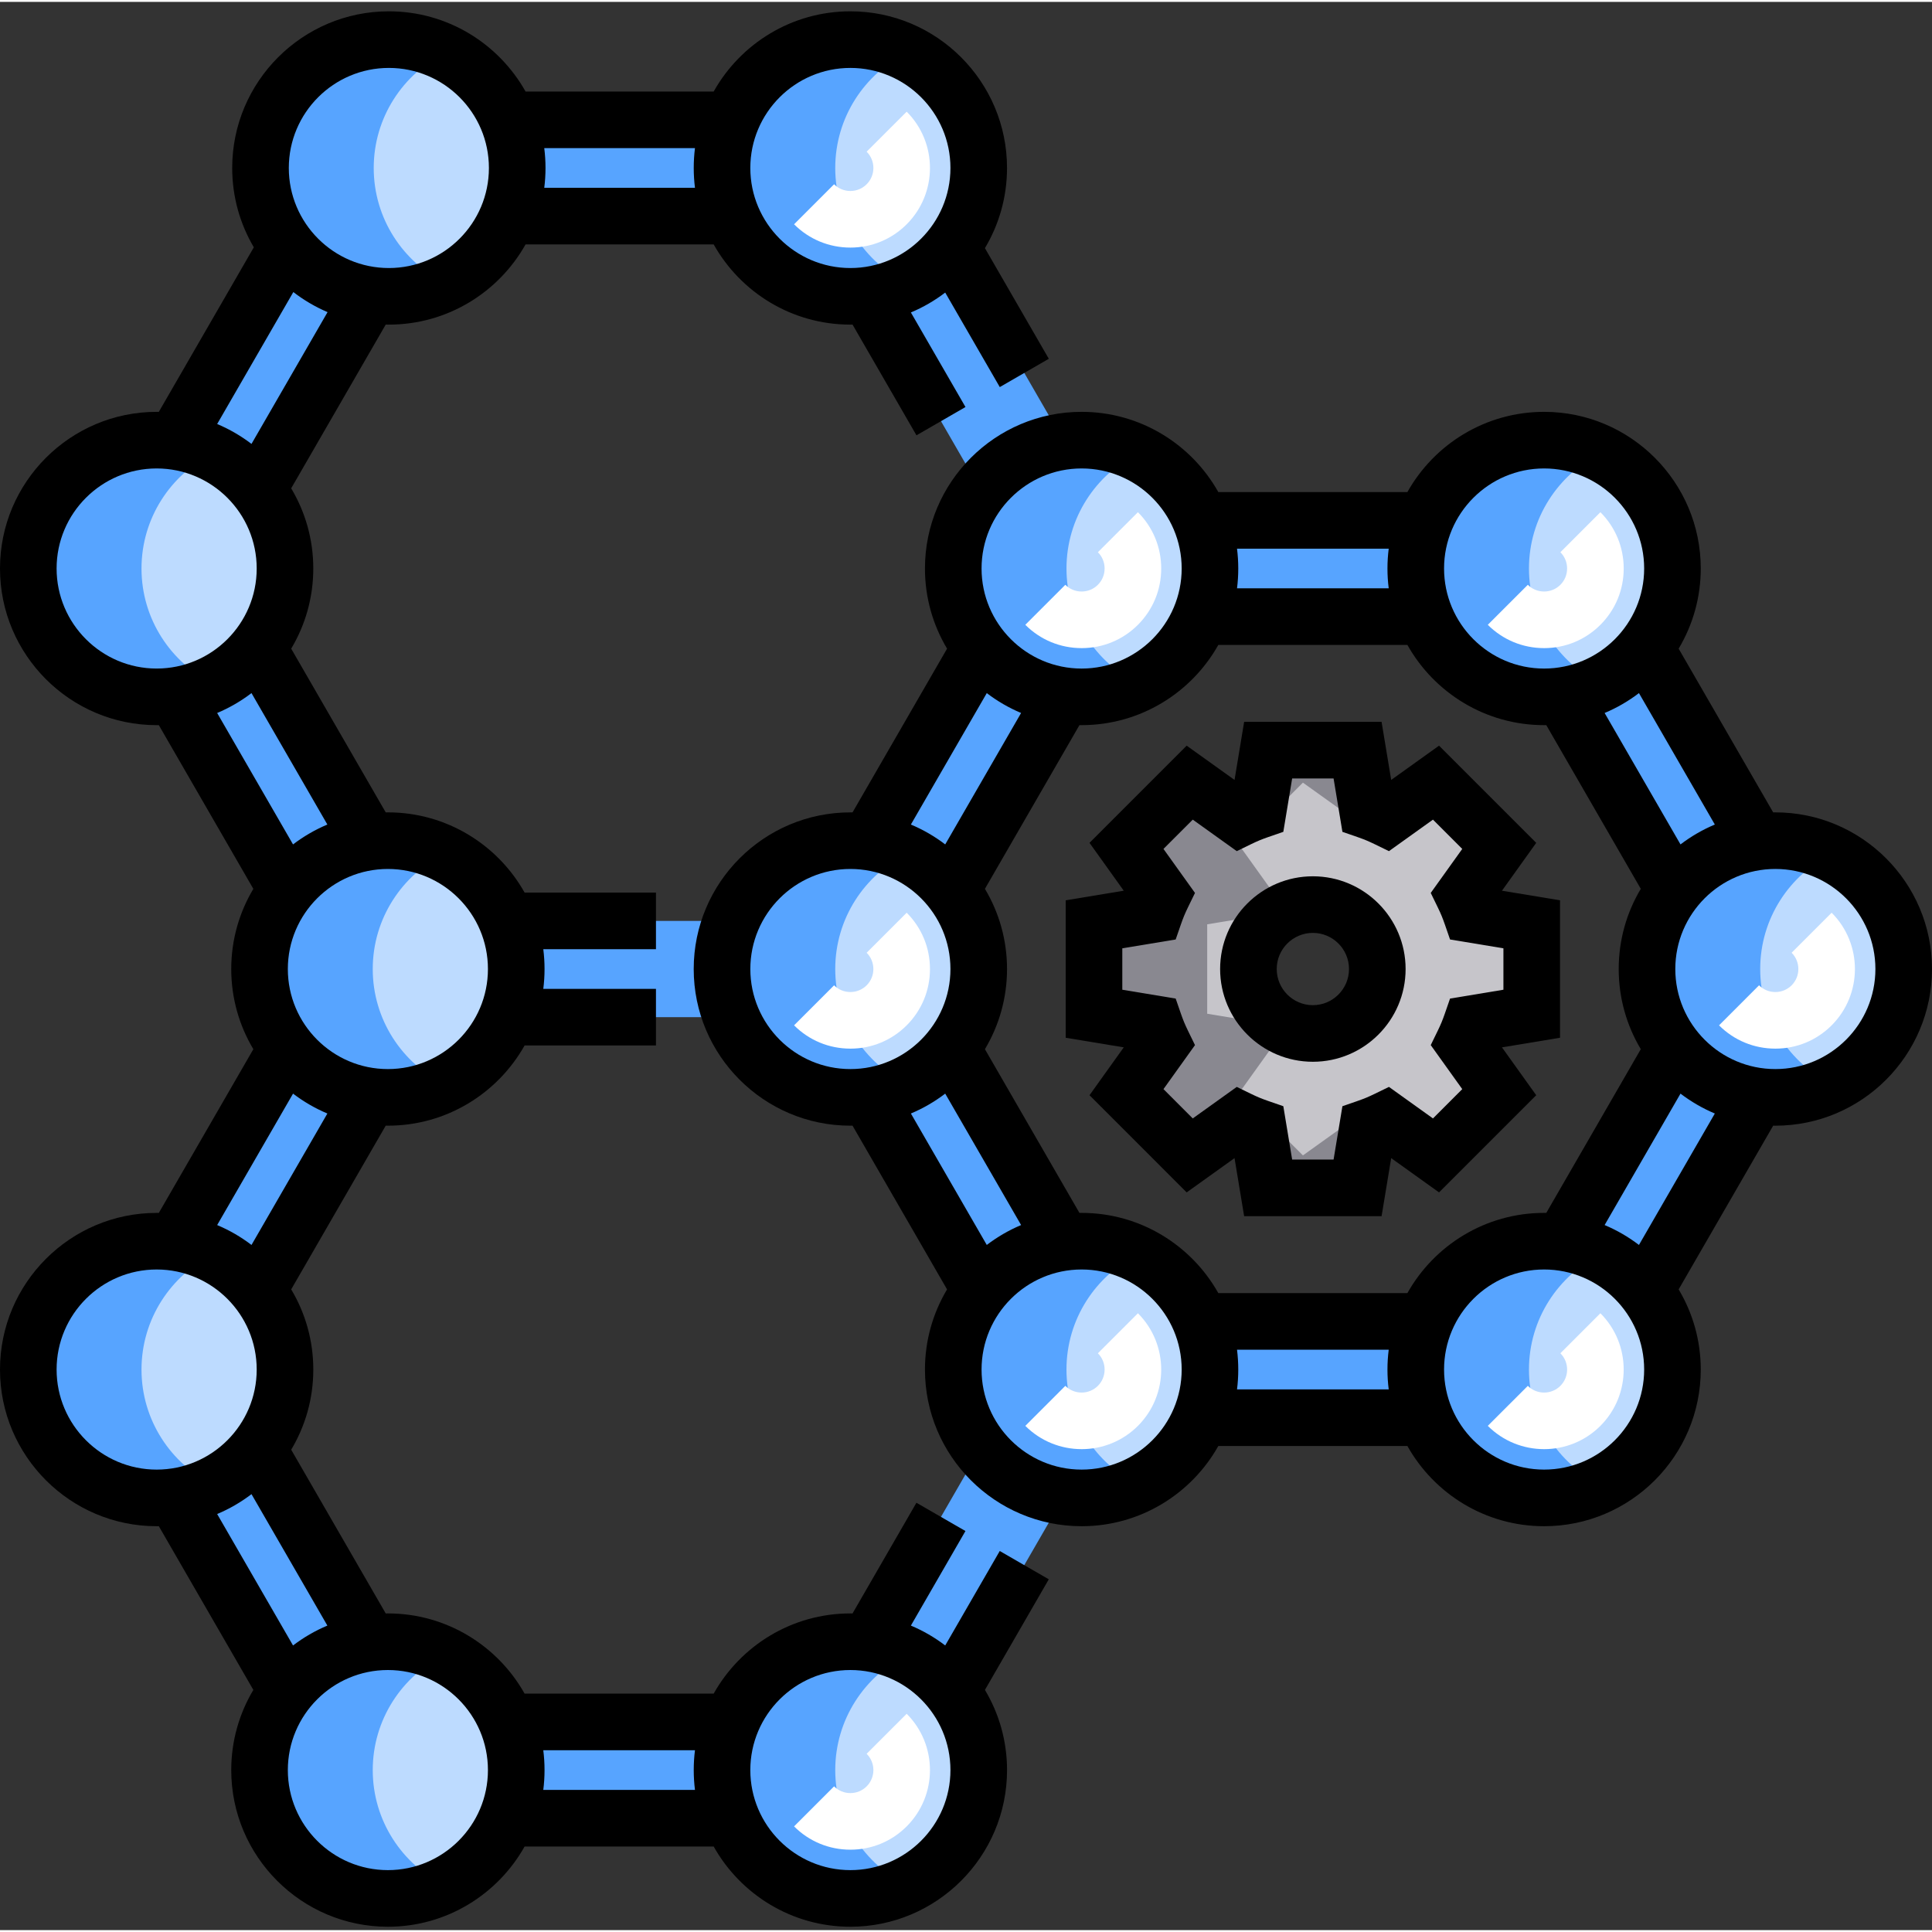 <svg height="512pt" viewBox="0 -2 512 511" width="512pt" xmlns="http://www.w3.org/2000/svg"><rect x="0" y="-2" width="512" height="511" fill="#333333" stroke="none"/><path d="m225.359 288.316c-18.754 0-34.012-15.258-34.012-34.016 0-18.754 15.258-34.012 34.012-34.012s34.012 15.258 34.012 34.012c0 18.758-15.258 34.016-34.012 34.016zm279.141-34.016c0-18.754-15.258-34.012-34.016-34.012-18.754 0-34.012 15.258-34.012 34.012 0 18.758 15.258 34.016 34.012 34.016 18.758 0 34.016-15.258 34.016-34.016zm-428.973-106.141c0-18.758-15.258-34.016-34.012-34.016s-34.016 15.258-34.016 34.016c0 18.754 15.258 34.012 34.016 34.012 18.754 0 34.012-15.258 34.012-34.012zm61.281 106.141c0-18.754-15.258-34.012-34.012-34.012-18.758 0-34.016 15.258-34.016 34.012 0 18.758 15.258 34.016 34.016 34.016 18.754 0 34.012-15.258 34.012-34.016zm-61.281 106.145c0-18.754-15.258-34.016-34.012-34.016s-34.016 15.262-34.016 34.016c0 18.754 15.258 34.012 34.016 34.012 18.754 0 34.012-15.258 34.012-34.012zm61.281 106.145c0-18.758-15.258-34.016-34.012-34.016-18.758 0-34.016 15.258-34.016 34.016 0 18.754 15.258 34.012 34.016 34.012 18.754 0 34.012-15.258 34.012-34.012zm122.566 0c0-18.758-15.262-34.016-34.016-34.016s-34.012 15.258-34.012 34.016c0 18.754 15.258 34.012 34.012 34.012s34.016-15.258 34.016-34.012zm61.277-106.145c0-18.754-15.258-34.016-34.012-34.016s-34.012 15.262-34.012 34.016c0 18.754 15.258 34.012 34.012 34.012s34.012-15.258 34.012-34.012zm-183.586-318.43c0-18.754-15.258-34.012-34.012-34.012-18.758 0-34.016 15.258-34.016 34.012s15.258 34.012 34.012 34.012c18.758 0 34.016-15.258 34.016-34.012zm122.309 0c0-18.754-15.262-34.012-34.016-34.012s-34.012 15.258-34.012 34.012 15.258 34.012 34.012 34.012 34.016-15.258 34.016-34.012zm61.277 106.145c0-18.758-15.258-34.016-34.012-34.016s-34.012 15.258-34.012 34.016c0 18.754 15.258 34.012 34.012 34.012s34.012-15.258 34.012-34.012zm122.566 212.285c0-18.754-15.258-34.016-34.016-34.016-18.754 0-34.012 15.262-34.012 34.016 0 18.754 15.258 34.012 34.012 34.012 18.758.004 34.016-15.258 34.016-34.012zm0-212.285c0-18.758-15.258-34.016-34.016-34.016-18.754 0-34.012 15.258-34.012 34.016 0 18.754 15.258 34.012 34.012 34.012 18.758 0 34.016-15.258 34.016-34.012zm0 0" fill="#bddbff"/><path d="m134.316 267.059c1.602-3.941 2.492-8.246 2.492-12.758 0-4.508-.887-8.812-2.492-12.754h59.52c-1.602 3.941-2.488 8.242-2.488 12.754s.887 8.816 2.488 12.758zm-58.32 8.152-29.766 51.555c8.938 1.246 16.773 5.977 22.086 12.773l29.762-51.559c-8.938-1.242-16.77-5.973-22.082-12.77zm0-41.816c5.312-6.797 13.145-11.527 22.082-12.773l-29.762-51.555c-5.316 6.797-13.148 11.527-22.086 12.773zm360.008-64.328c-5.312 6.797-13.145 11.527-22.082 12.773l29.762 51.555c5.316-6.797 13.148-11.527 22.086-12.773zm-205.93 51.555c8.938 1.246 16.773 5.977 22.086 12.773l14.887-25.785 14.879-25.77c-8.941-1.246-16.773-5.977-22.086-12.773l-14.887 25.785zm88.09-85.219c1.602 3.941 2.488 8.246 2.488 12.758 0 4.508-.887 8.812-2.488 12.754h59.52c-1.602-3.941-2.492-8.242-2.492-12.754 0-4.512.887-8.816 2.492-12.758zm-51.117 165.594-14.887-25.785c-5.316 6.797-13.148 11.523-22.086 12.77l14.879 25.773 14.887 25.785c5.312-6.797 13.148-11.527 22.086-12.773zm-168.965 131.914-29.766-51.559c-5.316 6.797-13.148 11.527-22.086 12.773l29.766 51.559c5.312-6.797 13.145-11.531 22.086-12.773zm131.992-357.215 29.766 51.555c5.312-6.797 13.148-11.527 22.086-12.77l-29.766-51.559c-5.312 6.797-13.148 11.527-22.086 12.773zm213.609 199.516-29.762 51.555c8.938 1.246 16.77 5.977 22.082 12.773l29.766-51.559c-8.938-1.242-16.77-5.973-22.086-12.77zm-183.844 106.141-29.766 51.555c8.938 1.246 16.773 5.977 22.086 12.773l29.766-51.555c-8.938-1.246-16.773-5.977-22.086-12.773zm117.844-8.148c-1.602-3.941-2.492-8.246-2.492-12.758 0-4.512.887-8.812 2.492-12.758h-59.52c1.602 3.941 2.488 8.246 2.488 12.758 0 4.508-.887 8.812-2.488 12.758zm-243.109-343.945c1.602 3.941 2.492 8.246 2.492 12.758s-.891 8.812-2.492 12.758h59.262c-1.602-3.941-2.492-8.246-2.492-12.758 0-4.508.891-8.812 2.492-12.758zm59.262 450.086c-1.602-3.941-2.488-8.246-2.488-12.754 0-4.512.887-8.816 2.488-12.758h-59.52c1.602 3.941 2.492 8.246 2.492 12.758 0 4.508-.887 8.812-2.492 12.754zm-125.52-352.09 29.781-51.59c-8.922-1.309-16.727-6.094-21.992-12.93l-29.875 51.746c8.938 1.246 16.77 5.973 22.086 12.773zm0 0" fill="#57a4ff"/><path d="m336.07 312.301-2.648-16.016c-1.684-.582-3.328-1.266-4.934-2.047l-13.199 9.457-16.758-16.762 9.453-13.199c-.781-1.602-1.465-3.25-2.047-4.934l-16.016-2.648v-23.699l16.016-2.652c.582-1.684 1.266-3.328 2.047-4.93l-9.453-13.203 16.758-16.758 13.199 9.453c1.602-.781 3.25-1.465 4.934-2.043l2.648-16.02h23.703l2.648 16.02c1.684.578 3.332 1.262 4.934 2.043l13.199-9.453 16.758 16.758-9.453 13.203c.781 1.602 1.465 3.246 2.047 4.93l16.016 2.652v23.699l-16.016 2.652c-.582 1.68-1.266 3.328-2.047 4.93l9.453 13.203-16.758 16.758-13.199-9.453c-1.602.781-3.25 1.461-4.934 2.043l-2.648 16.016zm11.852-75.074c-9.414 0-17.078 7.66-17.078 17.074 0 9.418 7.664 17.078 17.078 17.078 9.418 0 17.078-7.66 17.078-17.078 0-9.414-7.66-17.074-17.078-17.074zm0 0" fill="#c6c5ca"/><g fill="#57a4ff"><path d="m286.641 182.172c5.379 0 10.473-1.254 15-3.488-11.254-5.555-19.012-17.152-19.012-30.523 0-13.375 7.758-24.973 19.012-30.523-4.527-2.234-9.621-3.492-15-3.492-18.754 0-34.012 15.258-34.012 34.012 0 18.758 15.258 34.016 34.012 34.016zm0 0"/><path d="m225.359 76.027c5.379 0 10.473-1.254 15-3.488-11.254-5.555-19.012-17.148-19.012-30.523s7.758-24.973 19.012-30.523c-4.527-2.234-9.621-3.492-15-3.492-18.754 0-34.016 15.262-34.016 34.016s15.262 34.012 34.016 34.012zm0 0"/><path d="m466.473 254.301c0-13.375 7.758-24.969 19.012-30.523-4.527-2.234-9.621-3.488-15-3.488-18.754 0-34.012 15.258-34.012 34.012 0 18.758 15.258 34.016 34.012 34.016 5.379 0 10.473-1.258 15-3.492-11.254-5.551-19.012-17.148-19.012-30.523zm0 0"/><path d="m282.625 360.445c0-13.375 7.762-24.973 19.016-30.523-4.527-2.234-9.621-3.492-15-3.492-18.754 0-34.016 15.262-34.016 34.016 0 18.754 15.262 34.012 34.016 34.012 5.379 0 10.473-1.254 15-3.488-11.254-5.555-19.016-17.148-19.016-30.523zm0 0"/><path d="m225.359 288.316c5.379 0 10.473-1.258 15-3.492-11.254-5.551-19.012-17.148-19.012-30.523 0-13.371 7.758-24.969 19.012-30.523-4.527-2.234-9.621-3.488-15-3.488-18.754 0-34.016 15.258-34.016 34.012 0 18.758 15.262 34.016 34.016 34.016zm0 0"/><path d="m409.203 182.172c5.383 0 10.477-1.254 15-3.488-11.254-5.555-19.012-17.152-19.012-30.523 0-13.375 7.758-24.973 19.012-30.523-4.523-2.234-9.617-3.492-15-3.492-18.754 0-34.012 15.258-34.012 34.012 0 18.758 15.258 34.016 34.012 34.016zm0 0"/><path d="m41.516 182.172c5.379 0 10.473-1.254 15-3.488-11.254-5.555-19.016-17.152-19.016-30.523 0-13.375 7.762-24.973 19.016-30.523-4.527-2.234-9.621-3.492-15-3.492-18.758 0-34.016 15.258-34.016 34.012 0 18.758 15.258 34.016 34.016 34.016zm0 0"/><path d="m221.348 466.59c0-13.375 7.758-24.973 19.012-30.527-4.527-2.234-9.621-3.488-15-3.488-18.754 0-34.016 15.258-34.016 34.012 0 18.758 15.258 34.016 34.016 34.016 5.379 0 10.473-1.254 15-3.488-11.254-5.555-19.012-17.148-19.012-30.523zm0 0"/><path d="m405.191 360.445c0-13.375 7.758-24.973 19.012-30.523-4.527-2.234-9.617-3.492-15-3.492-18.754 0-34.012 15.262-34.012 34.016 0 18.754 15.258 34.012 34.012 34.012 5.383 0 10.473-1.254 15-3.488-11.254-5.555-19.012-17.148-19.012-30.523zm0 0"/><path d="m98.781 254.301c0-13.375 7.762-24.969 19.016-30.523-4.527-2.234-9.621-3.488-15-3.488-18.758 0-34.016 15.258-34.016 34.012 0 18.758 15.258 34.016 34.016 34.016 5.379 0 10.473-1.258 15-3.492-11.254-5.551-19.016-17.148-19.016-30.523zm0 0"/><path d="m98.781 466.59c0-13.375 7.762-24.973 19.016-30.527-4.527-2.234-9.621-3.488-15-3.488-18.758 0-34.016 15.258-34.016 34.012 0 18.758 15.258 34.016 34.016 34.016 5.379 0 10.473-1.254 15-3.488-11.254-5.555-19.016-17.148-19.016-30.523zm0 0"/><path d="m103.051 76.027c5.383 0 10.473-1.254 15-3.488-11.254-5.555-19.012-17.148-19.012-30.523s7.762-24.973 19.012-30.523c-4.527-2.234-9.617-3.492-15-3.492-18.754 0-34.012 15.262-34.012 34.016s15.258 34.012 34.012 34.012zm0 0"/><path d="m37.5 360.445c0-13.375 7.762-24.973 19.016-30.523-4.527-2.234-9.621-3.492-15-3.492-18.758 0-34.016 15.262-34.016 34.016 0 18.754 15.258 34.012 34.016 34.012 5.379 0 10.473-1.254 15-3.488-11.254-5.555-19.016-17.148-19.016-30.523zm0 0"/></g><path d="m358.492 294.238-13.203 9.457-16.758-16.762 9.453-13.199c-.781-1.602-1.465-3.25-2.047-4.934l-16.016-2.648v-23.699l16.016-2.652c.582-1.684 1.266-3.328 2.047-4.93l-9.453-13.203 16.758-16.758 13.203 9.453c1.441-.703 2.922-1.328 4.43-1.867-.164-.062-.332-.121-.5-.176l-2.648-16.02h-23.703l-2.648 16.02c-1.684.578-3.328 1.262-4.934 2.043l-13.199-9.453-16.758 16.758 9.453 13.203c-.781 1.602-1.465 3.246-2.047 4.93l-16.016 2.652v23.699l16.016 2.652c.582 1.68 1.266 3.328 2.047 4.93l-9.453 13.203 16.758 16.758 13.199-9.453c1.605.781 3.25 1.461 4.934 2.043l2.648 16.02h23.703l2.648-16.02c.168-.059.336-.117.5-.176-1.508-.543-2.988-1.164-4.43-1.871zm0 0" fill="#898890"/><path d="m470.484 212.785c-.191 0-.383.004-.574.004l-25.051-43.387c3.719-6.219 5.859-13.488 5.859-21.246 0-22.891-18.625-41.512-41.516-41.512-15.539 0-29.113 8.582-36.227 21.258h-50.109c-7.113-12.676-20.688-21.258-36.227-21.258-22.895 0-41.516 18.621-41.516 41.512 0 7.758 2.141 15.027 5.859 21.246l-25.051 43.391c-.191-.004-.383-.004-.574-.004-22.891 0-41.516 18.621-41.516 41.516 0 22.891 18.625 41.512 41.516 41.512.191 0 .383 0 .574-.004l25.051 43.391c-3.719 6.219-5.859 13.484-5.859 21.246 0 22.891 18.621 41.512 41.516 41.512 15.539 0 29.113-8.582 36.227-21.258h50.109c7.113 12.676 20.688 21.258 36.227 21.258 22.891 0 41.516-18.621 41.516-41.512 0-7.758-2.141-15.027-5.859-21.246l25.051-43.387c.191 0 .383.004.574.004 22.895-.004 41.516-18.625 41.516-41.52 0-22.891-18.621-41.516-41.516-41.516zm-25.133 8.496-20.109-34.832c3.266-1.371 6.316-3.148 9.098-5.27l20.109 34.832c-3.266 1.371-6.32 3.148-9.098 5.27zm-36.148-99.637c14.621 0 26.516 11.895 26.516 26.516 0 14.617-11.895 26.516-26.516 26.516-14.617 0-26.512-11.898-26.512-26.516 0-14.621 11.895-26.516 26.512-26.516zm-41.18 21.258c-.219 1.723-.332 3.477-.332 5.258 0 1.777.113 3.535.332 5.254h-40.199c.219-1.719.328-3.477.328-5.254 0-1.781-.113-3.535-.328-5.258zm-81.383-21.258c14.621 0 26.516 11.895 26.516 26.516 0 14.617-11.895 26.516-26.516 26.516s-26.516-11.898-26.516-26.516c0-14.621 11.895-26.516 26.516-26.516zm-25.133 59.535c2.777 2.121 5.832 3.898 9.094 5.27l-20.109 34.832c-2.777-2.121-5.832-3.898-9.098-5.27zm-62.66 73.121c0-14.617 11.891-26.516 26.512-26.516s26.516 11.898 26.516 26.516c0 14.621-11.895 26.516-26.516 26.516s-26.512-11.895-26.512-26.516zm51.645 33.023 20.113 34.828c-3.266 1.375-6.32 3.152-9.098 5.273l-20.109-34.832c3.262-1.371 6.316-3.152 9.094-5.27zm36.148 99.637c-14.621 0-26.516-11.895-26.516-26.516 0-14.621 11.895-26.516 26.516-26.516s26.516 11.895 26.516 26.516c0 14.621-11.895 26.516-26.516 26.516zm41.184-21.258c.219-1.723.328-3.477.328-5.258s-.113-3.535-.328-5.258h40.199c-.219 1.723-.332 3.477-.332 5.258s.113 3.535.332 5.258zm45.152-25.516h-50.109c-7.113-12.672-20.688-21.258-36.227-21.258-.191 0-.383.004-.574.004l-25.051-43.387c3.719-6.219 5.859-13.488 5.859-21.246 0-7.758-2.141-15.027-5.859-21.246l25.051-43.387c.191.004.383.004.574.004 15.539 0 29.113-8.582 36.227-21.258h50.109c7.113 12.676 20.688 21.258 36.227 21.258.195 0 .387-.004.578-.004l25.047 43.387c-3.719 6.219-5.855 13.488-5.855 21.246 0 7.758 2.137 15.023 5.855 21.242l-25.047 43.391c-.191-.004-.383-.004-.578-.004-15.539 0-29.113 8.586-36.227 21.258zm36.227 46.773c-14.617 0-26.512-11.895-26.512-26.516 0-14.621 11.895-26.516 26.512-26.516 14.621 0 26.516 11.895 26.516 26.516 0 14.621-11.895 26.516-26.516 26.516zm25.137-59.535c-2.781-2.121-5.832-3.898-9.098-5.273l20.109-34.832c2.777 2.121 5.832 3.898 9.098 5.273zm36.145-46.609c-14.621 0-26.512-11.895-26.512-26.516 0-14.617 11.891-26.516 26.512-26.516s26.516 11.898 26.516 26.516c0 14.621-11.895 26.516-26.516 26.516zm0 0"/><path d="m264.945 408.531-14.453 25.035c-2.777-2.121-5.832-3.898-9.098-5.27l14.461-25.059-12.992-7.496-16.93 29.336c-.191-.004-.383-.004-.574-.004-15.539 0-29.113 8.582-36.227 21.254h-50.109c-7.113-12.672-20.688-21.254-36.227-21.254-.191 0-.383 0-.574.004l-25.051-43.391c3.719-6.219 5.859-13.484 5.859-21.242 0-7.758-2.141-15.027-5.859-21.246l25.051-43.387c.191 0 .383.004.574.004 15.543 0 29.113-8.586 36.23-21.258h34.812v-15h-29.859c.219-1.723.332-3.48.332-5.258 0-1.781-.113-3.535-.332-5.258h29.859v-15h-34.812c-7.117-12.676-20.688-21.258-36.23-21.258-.191 0-.383 0-.574.004l-25.051-43.387c3.719-6.219 5.855-13.488 5.855-21.246s-2.141-15.023-5.859-21.242l25.055-43.395c.277.004.551.008.832.008 15.539 0 29.109-8.582 36.227-21.254h49.852c7.113 12.672 20.688 21.254 36.227 21.254.191 0 .383 0 .574-.004l16.941 29.344 12.988-7.5-14.469-25.062c3.266-1.371 6.32-3.148 9.098-5.27l14.461 25.047 12.992-7.5-16.93-29.324c3.719-6.219 5.855-13.484 5.855-21.242 0-22.895-18.621-41.516-41.512-41.516-15.543 0-29.113 8.582-36.23 21.258h-49.848c-7.117-12.676-20.688-21.258-36.23-21.258-22.891 0-41.516 18.621-41.516 41.516 0 7.664 2.09 14.852 5.73 21.023l-25.176 43.609c-.191-.004-.383-.004-.574-.004-22.895 0-41.516 18.625-41.516 41.512 0 22.895 18.621 41.516 41.516 41.516.191 0 .383 0 .574-.004l25.051 43.391c-3.719 6.219-5.859 13.484-5.859 21.242 0 7.758 2.141 15.027 5.859 21.246l-25.051 43.387c-.191 0-.383-.004-.574-.004-22.895 0-41.516 18.625-41.516 41.516 0 22.891 18.621 41.516 41.516 41.516.191 0 .383-.004.574-.004l25.051 43.387c-3.719 6.219-5.859 13.488-5.859 21.246 0 22.891 18.621 41.516 41.516 41.516 15.539 0 29.113-8.586 36.227-21.258h50.109c7.113 12.672 20.688 21.258 36.227 21.258 22.895 0 41.516-18.625 41.516-41.516 0-7.758-2.141-15.027-5.859-21.246l16.922-29.312zm-39.586-393.031c14.621 0 26.516 11.895 26.516 26.516s-11.895 26.516-26.516 26.516-26.516-11.895-26.516-26.516 11.895-26.516 26.516-26.516zm-41.184 21.258c-.219 1.723-.328 3.477-.328 5.258s.113 3.535.328 5.258h-39.941c.219-1.723.332-3.477.332-5.258s-.113-3.535-.332-5.258zm-54.867 217.543c0 14.621-11.895 26.516-26.512 26.516-14.621 0-26.516-11.895-26.516-26.516 0-14.617 11.895-26.516 26.516-26.516 14.617 0 26.512 11.898 26.512 26.516zm-26.254-238.801c14.617 0 26.512 11.895 26.512 26.516s-11.895 26.516-26.512 26.516c-14.621 0-26.516-11.895-26.516-26.516s11.895-26.516 26.516-26.516zm-25.316 59.398c2.77 2.137 5.812 3.93 9.07 5.32l-20.16 34.922c-2.781-2.121-5.832-3.898-9.098-5.273zm-62.738 73.258c0-14.617 11.895-26.512 26.516-26.512s26.512 11.895 26.512 26.512c0 14.621-11.891 26.516-26.512 26.516s-26.516-11.895-26.516-26.516zm51.648 33.023 20.109 34.832c-3.266 1.371-6.316 3.148-9.098 5.27l-20.109-34.832c3.266-1.371 6.32-3.148 9.098-5.27zm11.012 106.145c2.781 2.117 5.832 3.898 9.098 5.27l-20.109 34.832c-2.777-2.121-5.832-3.898-9.098-5.27zm-62.66 73.121c0-14.621 11.895-26.516 26.516-26.516s26.512 11.895 26.512 26.516c0 14.621-11.891 26.516-26.512 26.516s-26.516-11.895-26.516-26.516zm51.648 33.02 20.109 34.832c-3.266 1.371-6.316 3.148-9.098 5.27l-20.109-34.832c3.266-1.371 6.316-3.148 9.098-5.27zm36.148 99.637c-14.621 0-26.516-11.895-26.516-26.512 0-14.621 11.895-26.516 26.516-26.516 14.617 0 26.512 11.895 26.512 26.516 0 14.617-11.895 26.512-26.512 26.512zm41.18-21.258c.219-1.723.332-3.477.332-5.254 0-1.781-.113-3.535-.332-5.258h40.199c-.219 1.723-.328 3.477-.328 5.258 0 1.777.113 3.531.328 5.254zm81.383 21.258c-14.621 0-26.516-11.895-26.516-26.512 0-14.621 11.895-26.516 26.516-26.516s26.516 11.895 26.516 26.516c0 14.617-11.895 26.512-26.516 26.512zm0 0"/><path d="m347.922 229.727c-13.551 0-24.578 11.023-24.578 24.574 0 13.555 11.027 24.578 24.578 24.578 13.555 0 24.578-11.023 24.578-24.578 0-13.551-11.023-24.574-24.578-24.574zm0 34.152c-5.281 0-9.578-4.297-9.578-9.578s4.297-9.574 9.578-9.574 9.578 4.293 9.578 9.574-4.297 9.578-9.578 9.578zm0 0"/><path d="m413.422 272.516v-36.426l-15.387-2.543 9.078-12.684-25.754-25.754-12.68 9.078-2.547-15.387h-36.422l-2.547 15.387-12.684-9.078-25.75 25.754 9.078 12.684-15.387 2.543v36.426l15.387 2.543-9.078 12.684 25.75 25.754 12.684-9.082 2.547 15.391h36.422l2.547-15.391 12.68 9.082 25.754-25.754-9.078-12.684zm-33.672 21.379-11.664-8.355c-6.738 3.285-5.281 2.676-12.332 5.117l-2.344 14.145h-10.977l-2.34-14.145c-7.113-2.461-5.66-1.863-12.336-5.117l-11.664 8.355-7.762-7.766 8.352-11.664c-3.285-6.742-2.68-5.293-5.117-12.332l-14.145-2.344v-10.977l14.145-2.34c2.461-7.113 1.863-5.66 5.117-12.336l-8.352-11.664 7.762-7.762 11.664 8.352c6.742-3.285 5.297-2.68 12.336-5.117l2.34-14.145h10.977l2.344 14.145c7.109 2.461 5.652 1.863 12.332 5.117l11.664-8.352 7.762 7.762-8.352 11.664c3.293 6.754 2.688 5.309 5.117 12.336l14.145 2.34v10.977l-14.145 2.344c-2.461 7.109-1.859 5.652-5.117 12.332l8.352 11.664zm0 0"/><path d="m225.359 275.398c-5.641 0-10.941-2.191-14.922-6.176l10.605-10.605c1.148 1.148 2.68 1.781 4.316 1.781 1.633 0 3.164-.633 4.312-1.781 1.148-1.148 1.781-2.68 1.781-4.312 0-1.637-.633-3.168-1.781-4.316l10.609-10.609c3.98 3.984 6.172 9.281 6.172 14.926 0 5.641-2.191 10.938-6.172 14.922-3.98 3.98-9.281 6.172-14.922 6.172zm0 0" fill="#fff"/><path d="m470.484 275.398c-5.641 0-10.938-2.191-14.922-6.172l10.605-10.609c1.148 1.148 2.684 1.781 4.316 1.781s3.168-.633 4.316-1.781c2.379-2.379 2.379-6.25 0-8.633l10.605-10.605c8.227 8.23 8.227 21.617 0 29.848-3.98 3.98-9.277 6.172-14.922 6.172zm0 0" fill="#fff"/><path d="m225.359 487.688c-5.641 0-10.941-2.195-14.922-6.176l10.605-10.609c1.148 1.152 2.684 1.785 4.316 1.785s3.164-.633 4.312-1.781c2.383-2.383 2.383-6.254 0-8.633l10.609-10.605c8.227 8.227 8.227 21.617 0 29.844-3.98 3.98-9.281 6.176-14.922 6.176zm0 0" fill="#fff"/><path d="m286.641 381.539c-5.402 0-10.809-2.059-14.922-6.172l10.605-10.605c1.148 1.148 2.684 1.781 4.316 1.781s3.164-.633 4.312-1.781c1.148-1.148 1.781-2.684 1.781-4.316 0-1.633-.629-3.168-1.781-4.312l10.609-10.609c8.227 8.23 8.227 21.617 0 29.848-4.113 4.109-9.52 6.168-14.922 6.168zm0 0" fill="#fff"/><path d="m225.359 63.113c-5.641 0-10.941-2.191-14.922-6.176l10.605-10.605c1.148 1.148 2.684 1.781 4.316 1.781s3.164-.633 4.312-1.781c2.383-2.379 2.383-6.254 0-8.633l10.609-10.605c8.227 8.23 8.227 21.617 0 29.844-3.98 3.984-9.281 6.176-14.922 6.176zm0 0" fill="#fff"/><path d="m286.641 169.258c-5.641 0-10.941-2.195-14.922-6.176l10.605-10.605c1.148 1.148 2.684 1.781 4.316 1.781s3.168-.637 4.312-1.785c1.152-1.148 1.781-2.68 1.781-4.312 0-1.637-.629-3.168-1.781-4.316l10.609-10.605c3.98 3.98 6.172 9.281 6.172 14.922s-2.191 10.941-6.172 14.922-9.281 6.176-14.922 6.176zm0 0" fill="#fff"/><path d="m409.203 381.539c-5.402 0-10.809-2.059-14.922-6.172l10.609-10.605c1.145 1.148 2.68 1.781 4.312 1.781 1.637 0 3.168-.633 4.316-1.781 2.379-2.379 2.379-6.254 0-8.633l10.605-10.605c8.227 8.227 8.227 21.617 0 29.844-4.113 4.113-9.516 6.172-14.922 6.172zm0 0" fill="#fff"/><path d="m409.203 169.258c-5.641 0-10.938-2.195-14.922-6.176l10.609-10.605c1.145 1.148 2.68 1.781 4.312 1.781 1.637 0 3.168-.637 4.316-1.781 1.148-1.152 1.781-2.684 1.781-4.316 0-1.637-.633-3.168-1.781-4.316l10.605-10.605c3.98 3.98 6.176 9.281 6.176 14.922s-2.195 10.941-6.176 14.922-9.277 6.176-14.922 6.176zm0 0" fill="#fff"/></svg>
